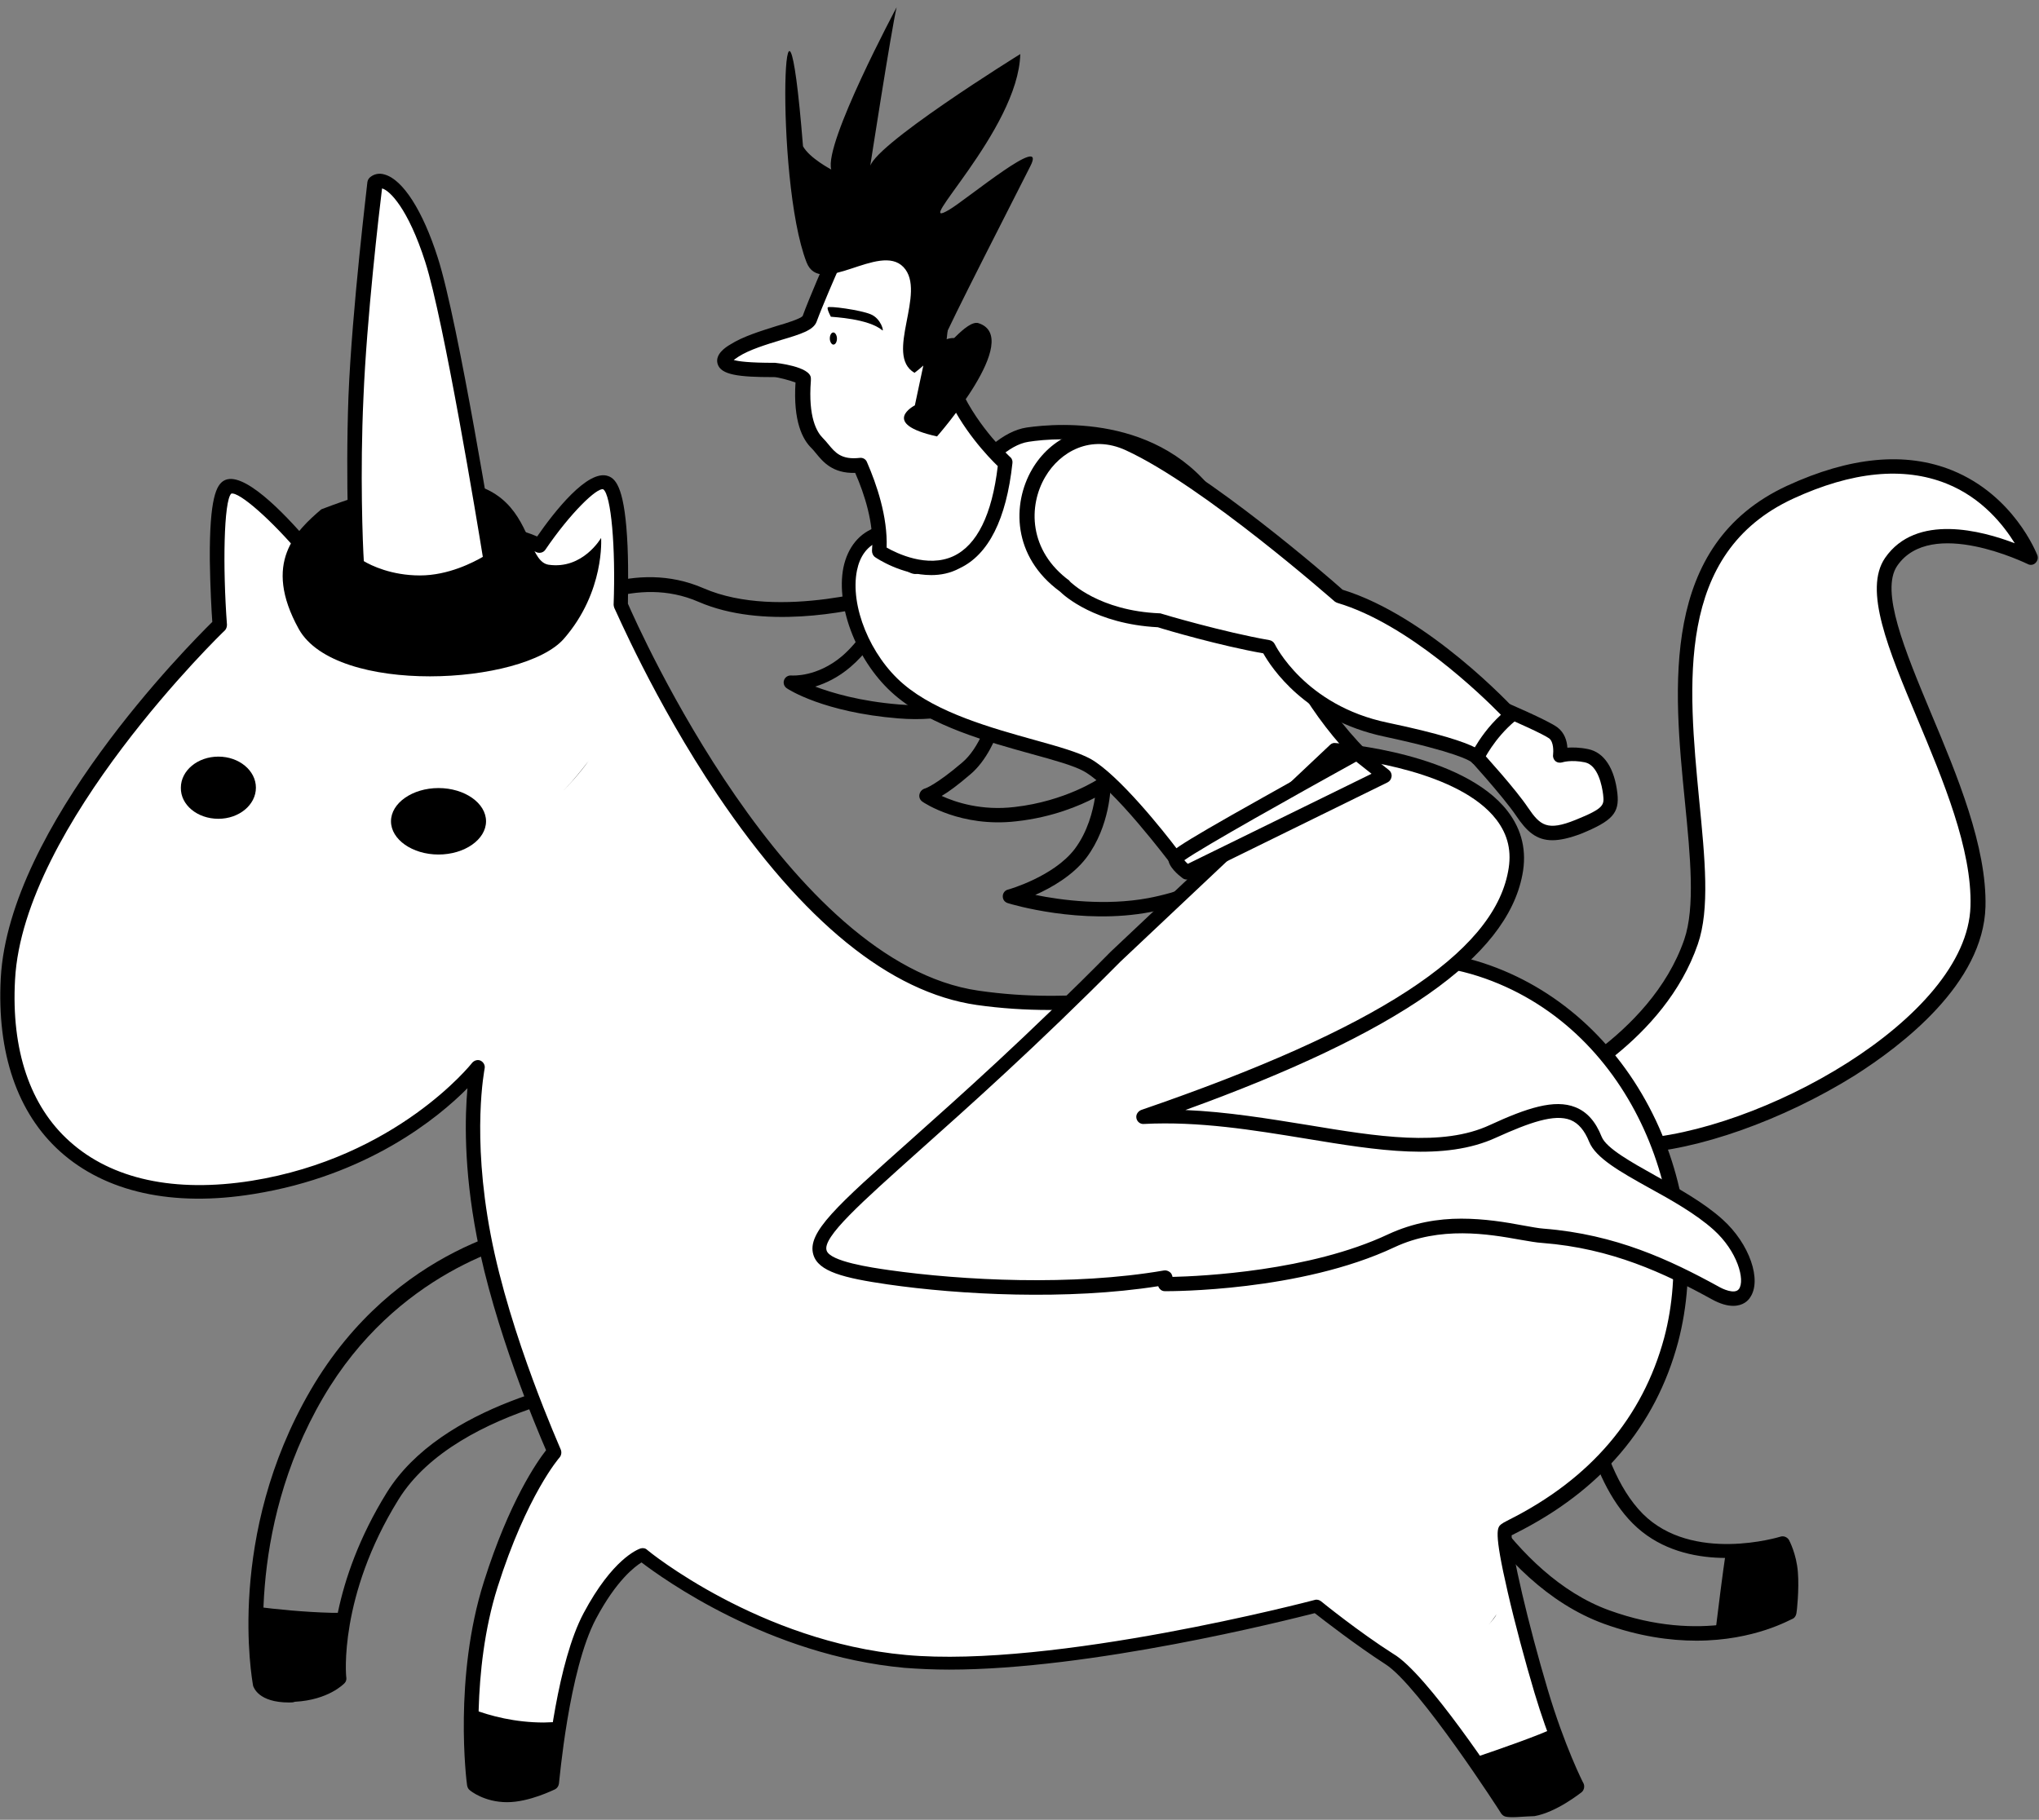 <svg width="205" height="183" viewBox="0 0 205 183" fill="none" xmlns="http://www.w3.org/2000/svg">
<rect x="0" y="0" width="205" height="183" fill="#808080" stroke="none"/>
<path fill-rule="evenodd" clip-rule="evenodd" d="M40.926 45.183C41.537 45.183 49.333 38.93 57.309 42.416C65.285 45.866 76.89 42.056 76.89 42.056C76.89 42.056 74.698 46.692 71.896 49.064C69.13 51.435 66.327 51.184 66.327 51.184C66.327 51.184 69.812 53.484 77.141 54.095C84.507 54.706 87.812 51.22 87.812 51.22C87.812 51.22 86.95 57.293 84.004 59.808C81.058 62.324 79.98 62.539 79.98 62.539C79.98 62.539 83.573 65.019 88.926 64.408C94.315 63.797 97.764 61.425 97.764 61.425C97.764 61.425 97.764 65.343 95.465 68.361C93.165 71.38 88.387 72.709 88.387 72.709C88.387 72.709 95.537 74.865 102.363 73.572C109.189 72.278 111.093 69.403 111.093 69.403C111.093 69.403 110.123 82.052 93.417 86.832C76.71 91.611 63.525 84.316 63.525 84.316L40.926 45.183Z" class="sec-color-fill"/>
<path fill-rule="evenodd" clip-rule="evenodd" d="M148.566 142.387C148.566 143.501 154.53 157.732 165.56 161.72C176.554 165.709 183.919 161.217 183.919 161.217C183.919 161.217 184.171 158.917 184.063 157.229C183.919 155.54 183.236 154.282 183.236 154.282C183.236 154.282 174.075 157.193 168.686 151.802C163.296 146.448 162.794 134.733 162.794 134.733C162.794 134.733 151.404 138.974 148.566 142.387ZM67.908 137.608C67.908 137.608 49.729 139.513 43.477 149.574C37.226 159.636 38.088 167.937 38.088 167.937C38.088 167.937 36.687 169.411 33.597 169.59C30.471 169.77 30.148 168.476 30.148 168.476C30.148 168.476 27.382 153.851 35.861 139.297C44.34 124.743 58.387 122.839 58.387 122.839L67.908 137.608Z" class="main-color-fill"/>
<path fill-rule="evenodd" clip-rule="evenodd" d="M103.261 157.839C104.087 155.468 103.8 155.827 104.159 155.755C104.483 155.683 105.237 157.157 106.566 158.019C107.86 158.882 109.728 158.378 110.123 158.738C110.554 159.097 108.794 161.433 108.578 161.9C108.363 162.367 109.477 163.697 109.872 164.703C110.231 165.709 109.764 165.889 109.297 165.853C108.794 165.817 106.351 164.487 105.776 164.631C105.201 164.775 103.692 167.29 102.974 167.362C102.291 167.47 102.255 165.565 102.147 164.595C102.04 163.625 101.932 163.23 101.141 162.727C100.351 162.259 99.094 161.9 98.806 161.217C98.411 160.247 102.435 160.211 103.261 157.839Z" fill="#D9F0FC"/>
<path fill-rule="evenodd" clip-rule="evenodd" d="M48.255 87.946C52.818 82.771 51.74 83.382 52.639 83.526C53.537 83.669 54.004 88.233 56.411 91.719C58.854 95.204 64.064 95.887 64.746 97.253C65.429 98.618 58.603 102.751 57.597 103.721C56.591 104.655 58.064 109.219 57.992 112.13C57.92 115.041 56.519 115.077 55.333 114.502C54.148 113.927 49.261 107.997 47.645 107.746C46.028 107.494 39.561 112.346 37.693 111.878C35.824 111.411 37.693 106.524 38.411 104.009C39.13 101.457 39.309 100.271 37.764 98.223C36.22 96.175 33.417 93.983 33.381 92.006C33.381 89.131 43.693 93.12 48.255 87.946Z" class="main-color-fill"/>
<path d="M94.962 106.596C84.219 106.596 76.782 102.571 76.387 102.355C76.279 102.284 76.172 102.212 76.1 102.104L53.465 62.971C53.322 62.755 53.322 62.468 53.465 62.252C53.573 62.072 53.753 61.928 53.932 61.892C54.04 61.821 54.363 61.641 54.651 61.497C57.166 60.024 63.812 56.143 70.746 59.161C78.363 62.468 89.68 58.838 89.824 58.802C90.112 58.694 90.399 58.802 90.579 59.018C90.758 59.233 90.794 59.557 90.686 59.808C90.579 59.988 88.387 64.624 85.513 67.067C84.255 68.145 82.998 68.72 81.956 69.044C83.68 69.69 86.447 70.517 90.363 70.84C97.261 71.415 100.387 68.217 100.423 68.217C100.638 68.001 100.962 67.93 101.249 68.073C101.537 68.217 101.68 68.504 101.644 68.828C101.608 69.079 100.71 75.189 97.585 77.848C96.291 78.962 95.357 79.644 94.674 80.04C96.076 80.687 98.698 81.549 102.004 81.154C107.105 80.579 110.483 78.315 110.519 78.279C110.734 78.135 111.021 78.099 111.273 78.243C111.524 78.351 111.668 78.602 111.668 78.89C111.668 79.069 111.632 83.058 109.225 86.257C107.86 88.053 105.704 89.275 104.087 89.994C106.71 90.533 111.165 91.108 115.441 90.317C121.836 89.095 123.704 86.472 123.74 86.472C123.92 86.221 124.279 86.077 124.566 86.185C124.89 86.292 125.069 86.58 125.033 86.903C125.033 87.047 124.746 90.281 122.375 94.162C120.183 97.684 115.728 102.427 106.854 104.979C102.614 106.165 98.591 106.596 94.962 106.596ZM77.249 101.206C78.83 101.996 91.225 107.889 106.423 103.577C118.566 100.127 122.123 92.509 123.165 88.844C121.8 89.814 119.429 91 115.656 91.719C108.722 93.048 101.644 90.928 101.321 90.82C100.998 90.713 100.818 90.461 100.818 90.138C100.818 89.814 101.034 89.527 101.357 89.455C101.393 89.455 105.92 88.161 108.039 85.394C109.369 83.633 109.872 81.549 110.087 80.219C108.578 81.01 105.812 82.196 102.183 82.591C96.614 83.238 92.878 80.722 92.734 80.615C92.483 80.435 92.375 80.148 92.447 79.86C92.519 79.573 92.734 79.357 93.022 79.285C93.022 79.285 94.064 78.962 96.722 76.698C98.483 75.224 99.453 72.278 99.92 70.373C98.195 71.379 95.07 72.637 90.291 72.242C82.818 71.631 79.261 69.331 79.118 69.223C78.83 69.044 78.722 68.684 78.83 68.397C78.938 68.073 79.261 67.894 79.585 67.93C79.692 67.93 82.136 68.109 84.65 65.989C86.339 64.552 87.812 62.18 88.674 60.671C85.118 61.605 76.639 63.294 70.243 60.527C63.992 57.796 57.776 61.425 55.441 62.791C55.333 62.863 55.226 62.899 55.154 62.971L77.249 101.206Z" fill="black"/>
<path fill-rule="evenodd" clip-rule="evenodd" d="M154.602 110.154C154.602 110.154 166.458 105.051 170.015 94.737C173.572 84.424 161.608 58.012 179.967 49.531C198.326 41.05 204.146 56.107 204.146 56.107C204.146 56.107 193.943 51.004 190.099 56.538C186.29 62.072 199.188 79.07 198.829 91.18C198.47 103.326 176.41 114.753 164.231 115.256C152.087 115.76 154.602 110.154 154.602 110.154Z" fill="white"/>
<path d="M162.757 116.011C158.338 116.011 155.5 115.113 154.314 113.316C153.2 111.663 153.955 109.902 153.955 109.83C154.027 109.65 154.17 109.543 154.314 109.471C154.422 109.435 165.919 104.368 169.332 94.486C170.446 91.252 169.943 86.113 169.404 80.651C168.254 69.116 166.853 54.778 179.679 48.848C186.002 45.937 191.571 45.398 196.278 47.303C202.457 49.818 204.721 55.568 204.829 55.819C204.936 56.107 204.864 56.395 204.649 56.61C204.433 56.826 204.11 56.862 203.858 56.718C203.751 56.682 194.158 51.938 190.745 56.898C189.02 59.413 191.499 65.378 194.122 71.667C196.781 77.992 199.763 85.143 199.619 91.18C199.403 98.906 191.248 105.123 186.434 108.177C179.284 112.633 170.625 115.724 164.338 115.975C163.763 116.011 163.26 116.011 162.757 116.011ZM155.176 110.657C155.069 111.016 154.997 111.807 155.464 112.525C156.075 113.388 157.979 114.789 164.194 114.538C176.733 113.999 197.787 102.463 198.11 91.144C198.29 85.43 195.344 78.423 192.757 72.242C189.847 65.306 187.332 59.305 189.523 56.107C192.649 51.579 199.296 53.376 202.565 54.634C201.451 52.837 199.296 50.07 195.703 48.633C191.392 46.908 186.218 47.411 180.29 50.142C168.398 55.64 169.727 68.828 170.841 80.507C171.416 86.364 171.919 91.431 170.697 94.953C167.356 104.655 157.116 109.794 155.176 110.657Z" fill="black"/>
<path d="M29.07 171.207C25.98 171.207 25.513 169.698 25.441 169.518V169.482C25.334 168.871 22.711 154.425 31.226 139.8C39.777 125.102 53.681 123.054 54.255 122.982C54.543 122.946 54.794 123.054 54.974 123.306L64.495 138.111C64.639 138.327 64.639 138.578 64.531 138.794C64.423 139.009 64.207 139.189 63.956 139.189C63.776 139.225 46.028 141.165 40.064 150.796C34.028 160.534 34.783 168.62 34.819 168.692C34.854 168.907 34.783 169.123 34.639 169.267C34.567 169.338 33.022 170.956 29.645 171.135C29.465 171.207 29.286 171.207 29.07 171.207ZM26.843 169.159C26.914 169.303 27.453 169.878 29.573 169.77C31.693 169.662 32.914 168.907 33.381 168.548C33.274 166.787 33.274 159.169 38.878 150.113C44.375 141.237 58.531 138.578 62.699 137.967L54.04 124.527C51.633 124.995 39.848 127.941 32.483 140.555C24.543 154.138 26.663 167.973 26.843 169.159ZM170.554 164.99C167.895 164.99 164.769 164.559 161.284 163.301C149.895 159.169 143.823 144.759 143.823 143.322C143.823 143.142 143.895 142.998 144.003 142.854C146.949 139.333 158.051 135.164 158.518 134.985C158.733 134.913 158.985 134.949 159.165 135.056C159.344 135.2 159.488 135.38 159.488 135.631C159.488 135.739 160.063 147.095 165.164 152.233C170.158 157.228 178.889 154.569 178.997 154.533C179.32 154.425 179.679 154.569 179.859 154.857C179.895 154.929 180.613 156.258 180.757 158.091C180.901 159.816 180.649 162.116 180.613 162.223C180.577 162.439 180.47 162.655 180.29 162.762C180.039 162.834 176.446 164.99 170.554 164.99ZM145.332 143.501C145.943 145.873 151.943 158.378 161.787 161.936C171.093 165.314 177.739 162.403 179.212 161.648C179.284 160.93 179.392 159.385 179.32 158.163C179.248 157.264 178.997 156.51 178.817 156.007C176.589 156.582 169.009 158.055 164.158 153.204C159.524 148.568 158.374 139.656 158.123 136.638C155.464 137.68 147.847 140.878 145.332 143.501Z" fill="black"/>
<path fill-rule="evenodd" clip-rule="evenodd" d="M172.458 164.164C177.129 163.769 179.931 162.08 179.931 162.08C179.931 162.08 180.183 159.78 180.075 158.091C179.931 156.402 179.248 155.144 179.248 155.144C179.248 155.144 176.698 155.935 173.536 155.935C173.177 158.307 172.745 161.828 172.458 164.164ZM25.765 161.577C27.741 161.828 30.543 162.116 33.31 162.188C33.813 162.188 34.28 162.188 34.711 162.188C33.849 166.248 34.136 168.836 34.136 168.836C34.136 168.836 32.735 170.309 29.645 170.489C26.52 170.668 26.196 169.375 26.196 169.375C26.196 169.375 25.585 166.284 25.765 161.577Z" fill="black"/>
<path fill-rule="evenodd" clip-rule="evenodd" d="M22.172 62.755C22.172 62.755 21.202 49.926 22.963 48.884C24.687 47.842 30.939 55.281 30.939 55.281C30.939 55.281 36.4 52.514 44.016 52.765C51.633 53.017 54.328 54.742 54.328 54.742C54.328 54.742 59.106 47.734 60.974 48.417C62.878 49.1 62.447 60.707 62.447 60.707C62.447 60.707 77.86 97.253 98.303 100.199C118.746 103.146 134.482 92.222 149.572 97.612C164.662 103.002 171.739 120.575 168.039 134.589C164.302 148.64 152.051 153.204 151.404 153.743C150.758 154.282 153.237 164.128 154.961 169.95C156.686 175.771 158.59 179.472 158.59 179.472C158.59 179.472 156.255 181.377 154.171 181.736C152.087 182.096 151.548 181.916 151.548 181.916C151.548 181.916 143.177 168.907 139.692 166.679C136.171 164.416 132.363 161.361 132.363 161.361C132.363 161.361 106.171 168.297 91.01 166.895C75.848 165.494 64.603 156.15 64.603 156.15C64.603 156.15 62.16 156.941 59.322 162.295C56.447 167.65 55.513 179.185 55.513 179.185C55.513 179.185 53.07 180.407 51.022 180.407C48.938 180.407 47.717 179.365 47.717 179.365C47.717 179.365 46.316 168.8 49.37 159.169C52.387 149.538 55.765 145.837 55.765 145.837C55.765 145.837 50.663 134.482 48.651 124.096C46.675 113.711 48.04 107.099 48.04 107.099C48.04 107.099 40.495 116.801 25.442 119.245C10.388 121.653 -0.031 114.214 0.831 98.295C1.729 82.412 22.172 62.755 22.172 62.755Z" fill="white"/>
<path d="M152.087 182.742C151.656 182.742 151.44 182.707 151.332 182.671C151.189 182.635 151.045 182.527 150.937 182.383C150.865 182.239 142.638 169.482 139.297 167.362C136.35 165.458 133.153 162.978 132.183 162.224C129.201 162.978 109.728 167.901 95.429 167.901C93.848 167.901 92.339 167.829 90.938 167.722C77.249 166.464 66.579 158.702 64.495 157.121C63.812 157.552 61.98 158.918 59.932 162.763C57.166 167.937 56.231 179.257 56.196 179.365C56.16 179.616 56.016 179.832 55.8 179.94C55.693 179.976 53.214 181.233 50.986 181.233C48.687 181.233 47.285 180.083 47.214 180.011C47.07 179.904 46.998 179.724 46.962 179.544C46.89 179.113 45.597 168.692 48.651 159.061C51.202 150.976 54.004 146.987 54.902 145.837C53.968 143.681 49.693 133.583 47.932 124.348C46.603 117.448 46.747 112.238 46.998 109.435C44.052 112.417 36.938 118.239 25.513 120.072C17.358 121.401 10.603 119.892 6.04 115.795C1.729 111.914 -0.319 105.877 0.076 98.367C0.903 83.094 18.939 64.911 21.346 62.539C21.274 61.641 21.13 58.982 21.094 56.287C21.058 50.034 21.777 48.776 22.495 48.345C24.364 47.231 28.495 51.507 31.046 54.49C32.591 53.807 37.513 51.938 43.944 52.154C49.764 52.37 52.782 53.412 54.004 53.951C55.693 51.507 59.106 47.123 61.154 47.878C61.98 48.165 62.842 49.243 63.094 54.921C63.202 57.508 63.13 60.06 63.13 60.707C64.207 63.186 79.189 96.858 98.375 99.624C108.039 101.026 116.482 99.301 124.674 97.648C133.44 95.851 141.74 94.198 149.787 97.073C157.045 99.66 162.973 105.23 166.494 112.705C169.799 119.748 170.59 127.834 168.721 134.949C166.458 143.429 160.961 149.898 152.338 154.21C152.195 154.282 152.087 154.354 151.979 154.39C151.907 155.899 153.668 163.409 155.608 169.914C157.296 175.591 159.165 179.293 159.201 179.329C159.344 179.616 159.272 180.011 159.021 180.227C158.913 180.299 156.506 182.239 154.278 182.635C153.237 182.671 152.554 182.742 152.087 182.742ZM151.979 181.305C152.266 181.305 152.913 181.305 154.063 181.09C155.428 180.874 156.937 179.868 157.692 179.329C157.117 178.071 155.644 174.801 154.278 170.237C153.344 167.111 152.302 163.23 151.584 160.103C150.147 153.887 150.542 153.599 150.937 153.276C151.081 153.168 151.26 153.06 151.692 152.844C159.919 148.712 165.165 142.531 167.32 134.518C170.805 121.401 164.374 103.757 149.32 98.403C141.632 95.672 133.548 97.289 124.961 99.049C117.057 100.667 108.075 102.463 98.195 101.062C89.501 99.804 80.734 92.689 72.112 79.896C65.752 70.445 61.836 61.21 61.764 61.138C61.728 61.03 61.693 60.922 61.693 60.815C61.908 55.029 61.441 49.746 60.651 49.208C60.04 48.992 57.345 51.579 54.83 55.281C54.615 55.604 54.184 55.676 53.86 55.496C53.824 55.496 51.166 53.879 43.908 53.627C36.579 53.376 31.226 56.035 31.19 56.071C30.902 56.215 30.543 56.143 30.328 55.891C27.346 52.334 24.04 49.423 23.25 49.639C22.495 50.357 22.387 57.041 22.819 62.827C22.819 63.042 22.747 63.258 22.603 63.402C22.387 63.582 2.34 83.022 1.513 98.51C1.118 105.59 3.022 111.232 7.01 114.789C11.25 118.598 17.573 119.964 25.298 118.742C39.884 116.406 47.393 106.991 47.465 106.883C47.681 106.632 48.04 106.524 48.327 106.668C48.615 106.812 48.794 107.135 48.723 107.458C48.723 107.53 47.393 114.034 49.333 124.168C51.273 134.374 56.339 145.621 56.375 145.765C56.483 146.017 56.447 146.34 56.267 146.556C56.231 146.592 52.962 150.329 50.016 159.636C47.357 168.081 48.184 177.424 48.363 179.221C48.758 179.472 49.657 179.94 50.986 179.94C52.423 179.94 54.112 179.293 54.83 178.969C55.046 176.813 56.052 167.147 58.675 162.224C61.585 156.761 64.1 155.827 64.387 155.719C64.639 155.647 64.89 155.683 65.07 155.863C65.177 155.971 76.351 165.098 91.081 166.428C105.92 167.793 131.931 160.966 132.183 160.894C132.398 160.822 132.65 160.894 132.83 161.038C132.865 161.074 136.638 164.128 140.087 166.32C143.428 168.261 150.722 179.329 151.979 181.305Z" fill="black"/>
<path fill-rule="evenodd" clip-rule="evenodd" d="M156.182 173.795C157.476 177.388 158.589 179.544 158.589 179.544C158.589 179.544 156.254 181.449 154.17 181.808C152.086 182.168 151.547 181.988 151.547 181.988C151.547 181.988 150.038 179.652 148.062 176.813C150.937 175.843 154.817 174.477 156.182 173.795ZM56.303 173.184C55.764 176.562 55.513 179.257 55.513 179.257C55.513 179.257 53.069 180.479 51.022 180.479C48.938 180.479 47.716 179.437 47.716 179.437C47.716 179.437 47.285 176.274 47.429 171.854C49.297 172.573 51.812 173.22 54.686 173.22C55.261 173.184 55.8 173.184 56.303 173.184Z" fill="black"/>
<path fill-rule="evenodd" clip-rule="evenodd" d="M21.957 82.34C24.04 82.34 25.729 80.938 25.729 79.213C25.729 77.489 24.04 76.087 21.957 76.087C19.873 76.087 18.184 77.489 18.184 79.213C18.148 80.938 19.837 82.34 21.957 82.34Z" fill="black"/>
<path fill-rule="evenodd" clip-rule="evenodd" d="M44.088 85.933C46.711 85.933 48.866 84.424 48.866 82.591C48.866 80.759 46.711 79.249 44.088 79.249C41.465 79.249 39.31 80.759 39.31 82.591C39.31 84.424 41.465 85.933 44.088 85.933Z" fill="black"/>
<path fill-rule="evenodd" clip-rule="evenodd" d="M32.303 51.22C29.788 53.376 26.339 56.574 30.04 63.258C33.776 69.942 52.602 68.936 56.698 64.228C60.83 59.485 60.435 54.095 60.435 54.095C60.435 54.095 58.602 57.293 55.153 56.79C51.704 56.251 54.83 42.559 32.303 51.22Z" fill="black"/>
<path fill-rule="evenodd" clip-rule="evenodd" d="M37.693 18.375C37.693 18.375 36.148 30.953 35.789 39.864C35.429 48.776 35.896 56.862 35.896 56.862C35.896 56.862 38.34 58.587 42.22 58.587C46.1 58.587 49.333 56.323 49.333 56.323C49.333 56.323 45.525 32.569 43.441 26.101C41.358 19.633 38.735 17.441 37.693 18.375Z" fill="white"/>
<path d="M42.183 59.305C38.088 59.305 35.537 57.508 35.429 57.437C35.249 57.293 35.142 57.113 35.142 56.898C35.142 56.826 34.711 48.704 35.034 39.864C35.393 31.024 36.938 18.447 36.938 18.303C36.974 18.123 37.046 17.98 37.154 17.872C37.549 17.513 38.088 17.369 38.663 17.549C40.495 18.052 42.507 21.178 44.016 25.921C46.099 32.39 49.764 55.28 49.944 56.251C49.98 56.538 49.872 56.79 49.656 56.969C49.549 57.005 46.279 59.305 42.183 59.305ZM36.579 56.43C37.297 56.861 39.345 57.868 42.219 57.868C45.094 57.868 47.608 56.538 48.543 55.999C48.004 52.657 44.627 32.21 42.758 26.353C41.034 20.962 39.166 19.13 38.411 18.95C38.124 21.25 36.866 32.066 36.543 39.936C36.184 47.626 36.471 54.777 36.579 56.43Z" fill="black"/>
<path fill-rule="evenodd" clip-rule="evenodd" d="M59.177 76.518C58.387 77.56 57.525 78.603 56.59 79.573C57.489 78.638 58.387 77.632 59.177 76.518Z" fill="black"/>
<path fill-rule="evenodd" clip-rule="evenodd" d="M149.679 163.374C150.038 162.978 150.326 162.619 150.47 162.332C150.218 162.691 149.967 163.05 149.679 163.374Z" fill="black"/>
<path d="M118.207 86.329C118.207 86.329 112.53 78.71 109.333 76.95C106.135 75.189 95.824 73.967 90.434 69.367C85.045 64.732 83.285 55.353 88.459 53.7C88.459 53.7 91.692 57.581 92.231 57.006C92.77 56.431 97.979 44.572 103.333 43.781C108.686 42.991 117.883 43.638 122.59 51.687C127.332 59.737 129.344 68.541 136.925 76.195L118.207 86.329Z" fill="white"/>
<path d="M118.207 87.047C117.991 87.047 117.776 86.939 117.632 86.76C117.56 86.688 111.991 79.249 108.973 77.56C107.931 76.985 105.991 76.446 103.764 75.835C99.237 74.578 93.596 73.032 89.968 69.906C86.267 66.744 84.003 61.102 84.794 57.077C85.225 55.029 86.411 53.556 88.207 52.981C88.494 52.909 88.782 52.981 88.997 53.196C89.968 54.382 91.225 55.712 91.872 56.143C91.979 55.928 92.159 55.604 92.303 55.317C94.135 51.831 98.446 43.71 103.225 42.991C106.494 42.524 117.596 41.661 123.237 51.22C124.853 53.951 126.147 56.79 127.404 59.521C129.919 64.947 132.506 70.553 137.464 75.548C137.608 75.692 137.715 75.943 137.68 76.159C137.644 76.374 137.5 76.59 137.32 76.698L118.602 86.903C118.422 87.011 118.314 87.047 118.207 87.047ZM88.171 54.526C87.129 55.029 86.447 55.963 86.159 57.365C85.441 60.922 87.488 65.953 90.83 68.792C94.243 71.703 99.704 73.212 104.087 74.434C106.422 75.081 108.434 75.656 109.62 76.303C112.458 77.884 117.021 83.633 118.35 85.394L135.703 75.943C130.997 70.948 128.482 65.486 126.039 60.168C124.781 57.437 123.488 54.634 121.943 51.975C116.77 43.206 106.422 43.961 103.404 44.428C99.38 45.039 95.141 52.981 93.56 55.999C93.057 56.97 92.878 57.293 92.734 57.437C92.554 57.616 92.303 57.724 92.015 57.724C91.261 57.724 89.968 56.646 88.171 54.526Z" fill="black"/>
<path d="M117.201 128.48C108.219 130.026 97.045 129.523 89.357 128.445C74.195 126.252 84.83 123.737 112.207 96.211L134.231 75.44C134.231 75.44 154.458 76.913 152.374 87.838C150.614 97.073 136.71 104.871 115.009 112.346C128.303 111.663 141.524 117.772 150.147 113.783C155.32 111.411 158.769 110.441 160.458 114.574C161.464 117.125 168.793 119.569 172.781 123.162C176.841 126.827 176.841 132.469 172.458 130.062C168.075 127.618 162.542 124.923 155.176 124.312C152.374 124.096 145.979 121.94 139.907 124.779C130.494 129.199 117.165 129.127 117.165 129.127C117.201 128.912 117.201 128.696 117.201 128.48Z" fill="white"/>
<path d="M174.254 131.319C173.68 131.319 172.961 131.14 172.063 130.636C167.356 128.049 162.039 125.534 155.069 124.995C154.458 124.959 153.704 124.815 152.841 124.671C149.644 124.096 144.794 123.27 140.195 125.426C130.746 129.882 117.704 129.846 117.129 129.846C116.914 129.846 116.734 129.774 116.59 129.594C116.518 129.523 116.482 129.415 116.447 129.343C107.321 130.78 96.471 130.205 89.249 129.163C84.794 128.516 82.279 127.87 81.776 126.181C81.094 123.953 84.147 121.257 91.477 114.717C96.471 110.261 103.297 104.188 111.668 95.708L133.728 74.901C133.872 74.757 134.087 74.686 134.267 74.722C134.806 74.757 147.093 75.728 151.584 81.585C153.021 83.454 153.524 85.61 153.057 87.982C151.476 96.247 140.698 103.829 119.177 111.627C123.381 111.807 127.476 112.489 131.5 113.136C138.434 114.286 145.009 115.364 149.788 113.136C153.524 111.411 156.29 110.513 158.374 111.339C159.56 111.807 160.422 112.777 161.033 114.322C161.5 115.472 164.015 116.873 166.458 118.239C168.721 119.497 171.308 120.934 173.177 122.623C175.907 125.067 177.165 128.768 175.943 130.493C175.763 130.78 175.26 131.319 174.254 131.319ZM146.913 122.551C149.249 122.551 151.404 122.91 153.129 123.234C153.955 123.378 154.674 123.521 155.213 123.557C162.47 124.132 167.931 126.72 172.781 129.379C173.141 129.594 174.398 130.205 174.829 129.63C175.476 128.732 174.685 125.821 172.278 123.665C170.518 122.084 168.039 120.683 165.811 119.461C162.901 117.844 160.422 116.442 159.775 114.825C159.308 113.675 158.698 112.956 157.907 112.633C156.29 111.986 153.776 112.885 150.434 114.394C145.225 116.801 138.47 115.688 131.285 114.502C126.003 113.639 120.542 112.741 115.009 113.028C114.65 113.064 114.327 112.813 114.255 112.453C114.183 112.094 114.399 111.771 114.722 111.627C138.363 103.506 150.075 95.887 151.62 87.658C152.015 85.646 151.62 83.957 150.434 82.412C146.698 77.56 136.386 76.339 134.446 76.159L112.638 96.714C104.231 105.194 97.369 111.303 92.375 115.759C86.555 120.97 82.674 124.42 83.106 125.749C83.429 126.863 87.632 127.474 89.393 127.726C96.758 128.768 107.86 129.343 117.021 127.762C117.237 127.726 117.453 127.798 117.632 127.941C117.776 128.049 117.848 128.229 117.884 128.409C120.83 128.337 131.68 127.834 139.548 124.132C142.099 122.946 144.614 122.551 146.913 122.551Z" fill="black"/>
<path d="M136.458 75.764L139.261 77.992L119.357 87.766C119.357 87.766 118.207 86.939 118.207 86.365C118.207 85.79 136.458 75.764 136.458 75.764Z" fill="white"/>
<path d="M119.32 88.449C119.177 88.449 119.033 88.413 118.889 88.305C118.458 87.981 117.452 87.155 117.452 86.329C117.452 85.754 117.452 85.538 126.937 80.219C131.464 77.668 136.027 75.153 136.063 75.153C136.314 75.009 136.638 75.045 136.853 75.225L139.656 77.453C139.835 77.596 139.943 77.848 139.907 78.099C139.871 78.351 139.727 78.567 139.512 78.674L119.608 88.449C119.536 88.449 119.428 88.449 119.32 88.449ZM119.069 86.508C119.177 86.616 119.284 86.76 119.428 86.868L137.895 77.812L136.35 76.59C130.242 79.968 120.937 85.179 119.069 86.508Z" fill="black"/>
<path d="M147.811 75.404C147.811 75.404 151.656 79.573 153.021 81.621C154.386 83.669 155.464 84.424 158.662 83.13C161.859 81.837 162.039 81.262 161.895 79.824C161.715 78.387 161.176 76.303 159.488 75.979C157.835 75.62 156.829 76.015 156.829 76.015C156.829 76.015 157.081 74.362 156.111 73.679C155.177 72.997 150.47 71.02 150.47 71.02C150.47 71.02 147.632 73.176 147.811 75.404Z" fill="white"/>
<path d="M156.074 84.496C154.457 84.496 153.487 83.597 152.446 82.052C151.116 80.076 147.344 75.943 147.308 75.907C147.2 75.799 147.128 75.656 147.128 75.476C146.913 72.889 149.931 70.553 150.074 70.445C150.29 70.301 150.541 70.265 150.793 70.373C151.296 70.589 155.607 72.421 156.577 73.14C157.296 73.679 157.547 74.506 157.583 75.189C158.086 75.153 158.805 75.153 159.667 75.332C161.284 75.656 162.326 77.273 162.613 79.788C162.829 81.765 162.11 82.555 158.948 83.849C157.799 84.28 156.865 84.496 156.074 84.496ZM148.529 75.117C149.32 75.979 152.41 79.393 153.631 81.226C154.853 83.022 155.571 83.597 158.41 82.448C161.356 81.262 161.284 80.938 161.176 79.896C161.068 79.034 160.673 76.949 159.344 76.662C157.942 76.374 157.08 76.662 157.08 76.662C156.829 76.734 156.577 76.698 156.398 76.554C156.218 76.41 156.11 76.159 156.146 75.907C156.182 75.584 156.218 74.614 155.751 74.254C155.14 73.823 152.517 72.637 150.649 71.847C149.823 72.529 148.565 73.859 148.529 75.117Z" fill="black"/>
<path d="M107.033 58.946C107.033 58.946 110.051 62.072 116.518 62.395C116.518 62.395 122.769 64.3 127.44 65.055C127.44 65.055 130.458 71.523 139.296 73.392C148.099 75.26 148.458 76.195 148.458 76.195C148.458 76.195 149.572 73.823 151.871 71.918C151.871 71.918 143.212 62.467 134.626 59.916C134.626 59.916 121.548 48.309 113.464 44.572C105.38 40.87 98.77 52.909 107.033 58.946Z" fill="white"/>
<path d="M148.494 76.913C148.458 76.913 148.494 76.913 148.494 76.913C148.243 76.913 148.063 76.806 147.919 76.626C147.74 76.482 146.374 75.62 139.189 74.075C131.213 72.386 127.8 67.103 127.009 65.702C122.698 64.947 117.165 63.33 116.41 63.078C110.159 62.755 106.997 59.916 106.566 59.485C101.752 55.963 101.752 50.645 103.764 47.195C105.56 44.105 109.369 41.913 113.752 43.961C121.512 47.554 133.584 58.047 134.985 59.305C143.608 61.964 152.051 71.056 152.41 71.451C152.554 71.595 152.626 71.775 152.59 71.99C152.59 72.17 152.482 72.386 152.338 72.493C150.219 74.254 149.141 76.482 149.141 76.518C149.033 76.77 148.781 76.913 148.494 76.913ZM107.572 58.479C107.608 58.515 110.482 61.425 116.59 61.677C116.662 61.677 116.698 61.677 116.77 61.713C116.842 61.749 123.057 63.581 127.62 64.372C127.836 64.408 128.051 64.552 128.159 64.767C128.195 64.839 131.177 70.948 139.512 72.673C144.829 73.787 147.201 74.614 148.278 75.153C148.746 74.362 149.608 73.068 150.901 71.882C148.925 69.87 141.596 62.755 134.482 60.635C134.374 60.599 134.303 60.563 134.195 60.491C134.051 60.383 121.081 48.92 113.213 45.291C109.656 43.637 106.566 45.434 105.093 47.95C103.369 50.861 103.405 55.388 107.536 58.407C107.5 58.407 107.536 58.443 107.572 58.479Z" fill="black"/>
<path d="M93.847 36.99C94.063 36.271 95.967 29.91 93.129 27.071C89.284 23.226 83.788 26.281 83.788 26.281C83.788 26.281 81.991 30.306 81.38 32.066C81.021 33.109 76.279 33.648 73.8 35.229C70.71 37.205 75.955 37.169 77.895 37.169C78.506 37.169 80.77 37.78 80.77 38.032C80.77 38.283 80.195 42.632 82.135 44.536C83.033 45.398 83.644 47.087 86.446 46.764C87.524 49.1 88.638 52.37 88.386 55.425C88.386 55.425 99.308 62.755 101.069 46.548C101.069 46.548 97.512 43.314 95.751 39.146C96.937 37.96 98.231 36.163 96.901 35.157C95.033 33.719 93.991 36.523 93.847 36.99V37.026C93.847 37.026 93.847 37.026 93.847 37.062C93.811 37.026 93.811 37.026 93.847 36.99Z" fill="white"/>
<path d="M93.633 57.832C90.686 57.832 88.136 56.143 87.992 56.035C87.776 55.892 87.669 55.64 87.669 55.388C87.884 52.657 86.914 49.675 85.98 47.554C83.717 47.626 82.746 46.441 82.064 45.614C81.92 45.434 81.74 45.219 81.597 45.075C80.699 44.213 79.729 42.38 79.98 38.463C79.405 38.247 78.184 37.924 77.86 37.924H77.753C74.303 37.924 72.471 37.708 72.148 36.594C71.86 35.624 72.974 34.905 73.405 34.654C74.699 33.827 76.495 33.288 78.076 32.785C79.082 32.498 80.447 32.066 80.699 31.779C81.345 29.982 83.034 26.137 83.106 25.957C83.178 25.814 83.285 25.706 83.429 25.634C83.501 25.598 89.429 22.364 93.597 26.532C95.537 28.437 95.501 31.707 95.177 34.115C95.213 34.115 95.249 34.079 95.285 34.079C95.752 33.935 96.507 33.899 97.405 34.582C97.908 34.977 98.195 35.48 98.231 36.055C98.303 36.954 97.764 38.032 96.65 39.254C98.375 43.027 101.537 45.938 101.573 45.973C101.752 46.117 101.824 46.369 101.788 46.584C101.177 52.226 99.381 55.784 96.471 57.149C95.537 57.652 94.567 57.832 93.633 57.832ZM89.142 55.065C90.148 55.64 93.237 57.149 95.86 55.927C98.231 54.813 99.74 51.759 100.315 46.872C99.417 46.009 96.615 43.099 95.106 39.469C94.998 39.218 95.07 38.894 95.249 38.678C96.65 37.241 96.758 36.486 96.758 36.235C96.758 36.127 96.722 35.947 96.507 35.804C96.04 35.444 95.788 35.516 95.716 35.552C95.177 35.732 94.71 36.666 94.531 37.241C94.531 37.241 94.531 37.241 94.531 37.277V37.313V37.349C94.423 37.636 94.171 37.816 93.848 37.816C93.453 37.816 93.13 37.493 93.13 37.097C93.13 37.026 93.13 36.99 93.166 36.918C93.166 36.846 93.201 36.81 93.237 36.738C93.453 36.019 95.177 30.09 92.663 27.61C89.609 24.556 85.369 26.353 84.399 26.856C84.004 27.718 82.639 30.881 82.1 32.354C81.776 33.216 80.483 33.612 78.543 34.187C77.034 34.654 75.345 35.157 74.232 35.876C74.016 36.019 73.872 36.127 73.765 36.199C74.232 36.343 75.345 36.486 77.824 36.486H77.932C77.968 36.486 81.489 36.846 81.525 38.032C81.525 38.068 81.525 38.139 81.525 38.283C81.237 41.984 82.136 43.458 82.711 44.033C82.926 44.248 83.106 44.464 83.285 44.68C83.968 45.506 84.579 46.261 86.447 46.045C86.77 46.009 87.058 46.189 87.166 46.477C88.136 48.704 89.249 51.939 89.142 55.065Z" fill="black"/>
<path d="M83.536 31.851C83.752 31.887 87.309 32.03 88.71 33.216C88.889 33.396 88.602 32.03 87.524 31.599C86.482 31.168 83.321 30.737 83.213 30.916C83.141 31.132 83.536 31.851 83.536 31.851Z" fill="black"/>
<path d="M83.429 34.043C83.429 34.367 83.608 34.654 83.788 34.654C84.004 34.654 84.147 34.367 84.147 34.043C84.147 33.72 83.968 33.432 83.788 33.432C83.572 33.432 83.429 33.72 83.429 34.043Z" fill="black"/>
<path d="M91.98 40.763C91.98 40.763 88.387 42.595 94.207 43.889C94.207 43.889 102.938 33.971 98.375 32.498C96.004 31.743 88.674 46.045 103.584 16.722C105.381 13.236 97.225 20.028 95.465 21.07C91.297 23.586 102.399 13.093 102.578 5.438C102.578 5.438 87.201 14.961 87.453 16.938C87.453 16.938 89.609 2.995 90.147 0.731C90.147 0.731 82.818 14.422 83.573 17.046C83.573 17.046 81.381 15.896 80.734 14.71C78.83 -9.079 77.788 17.908 81.094 26.389C82.495 29.946 88.423 24.34 90.83 26.856C93.237 29.371 88.854 35.696 91.944 37.493C91.944 37.493 95.034 35.229 93.201 35.013" fill="black"/>
</svg>
